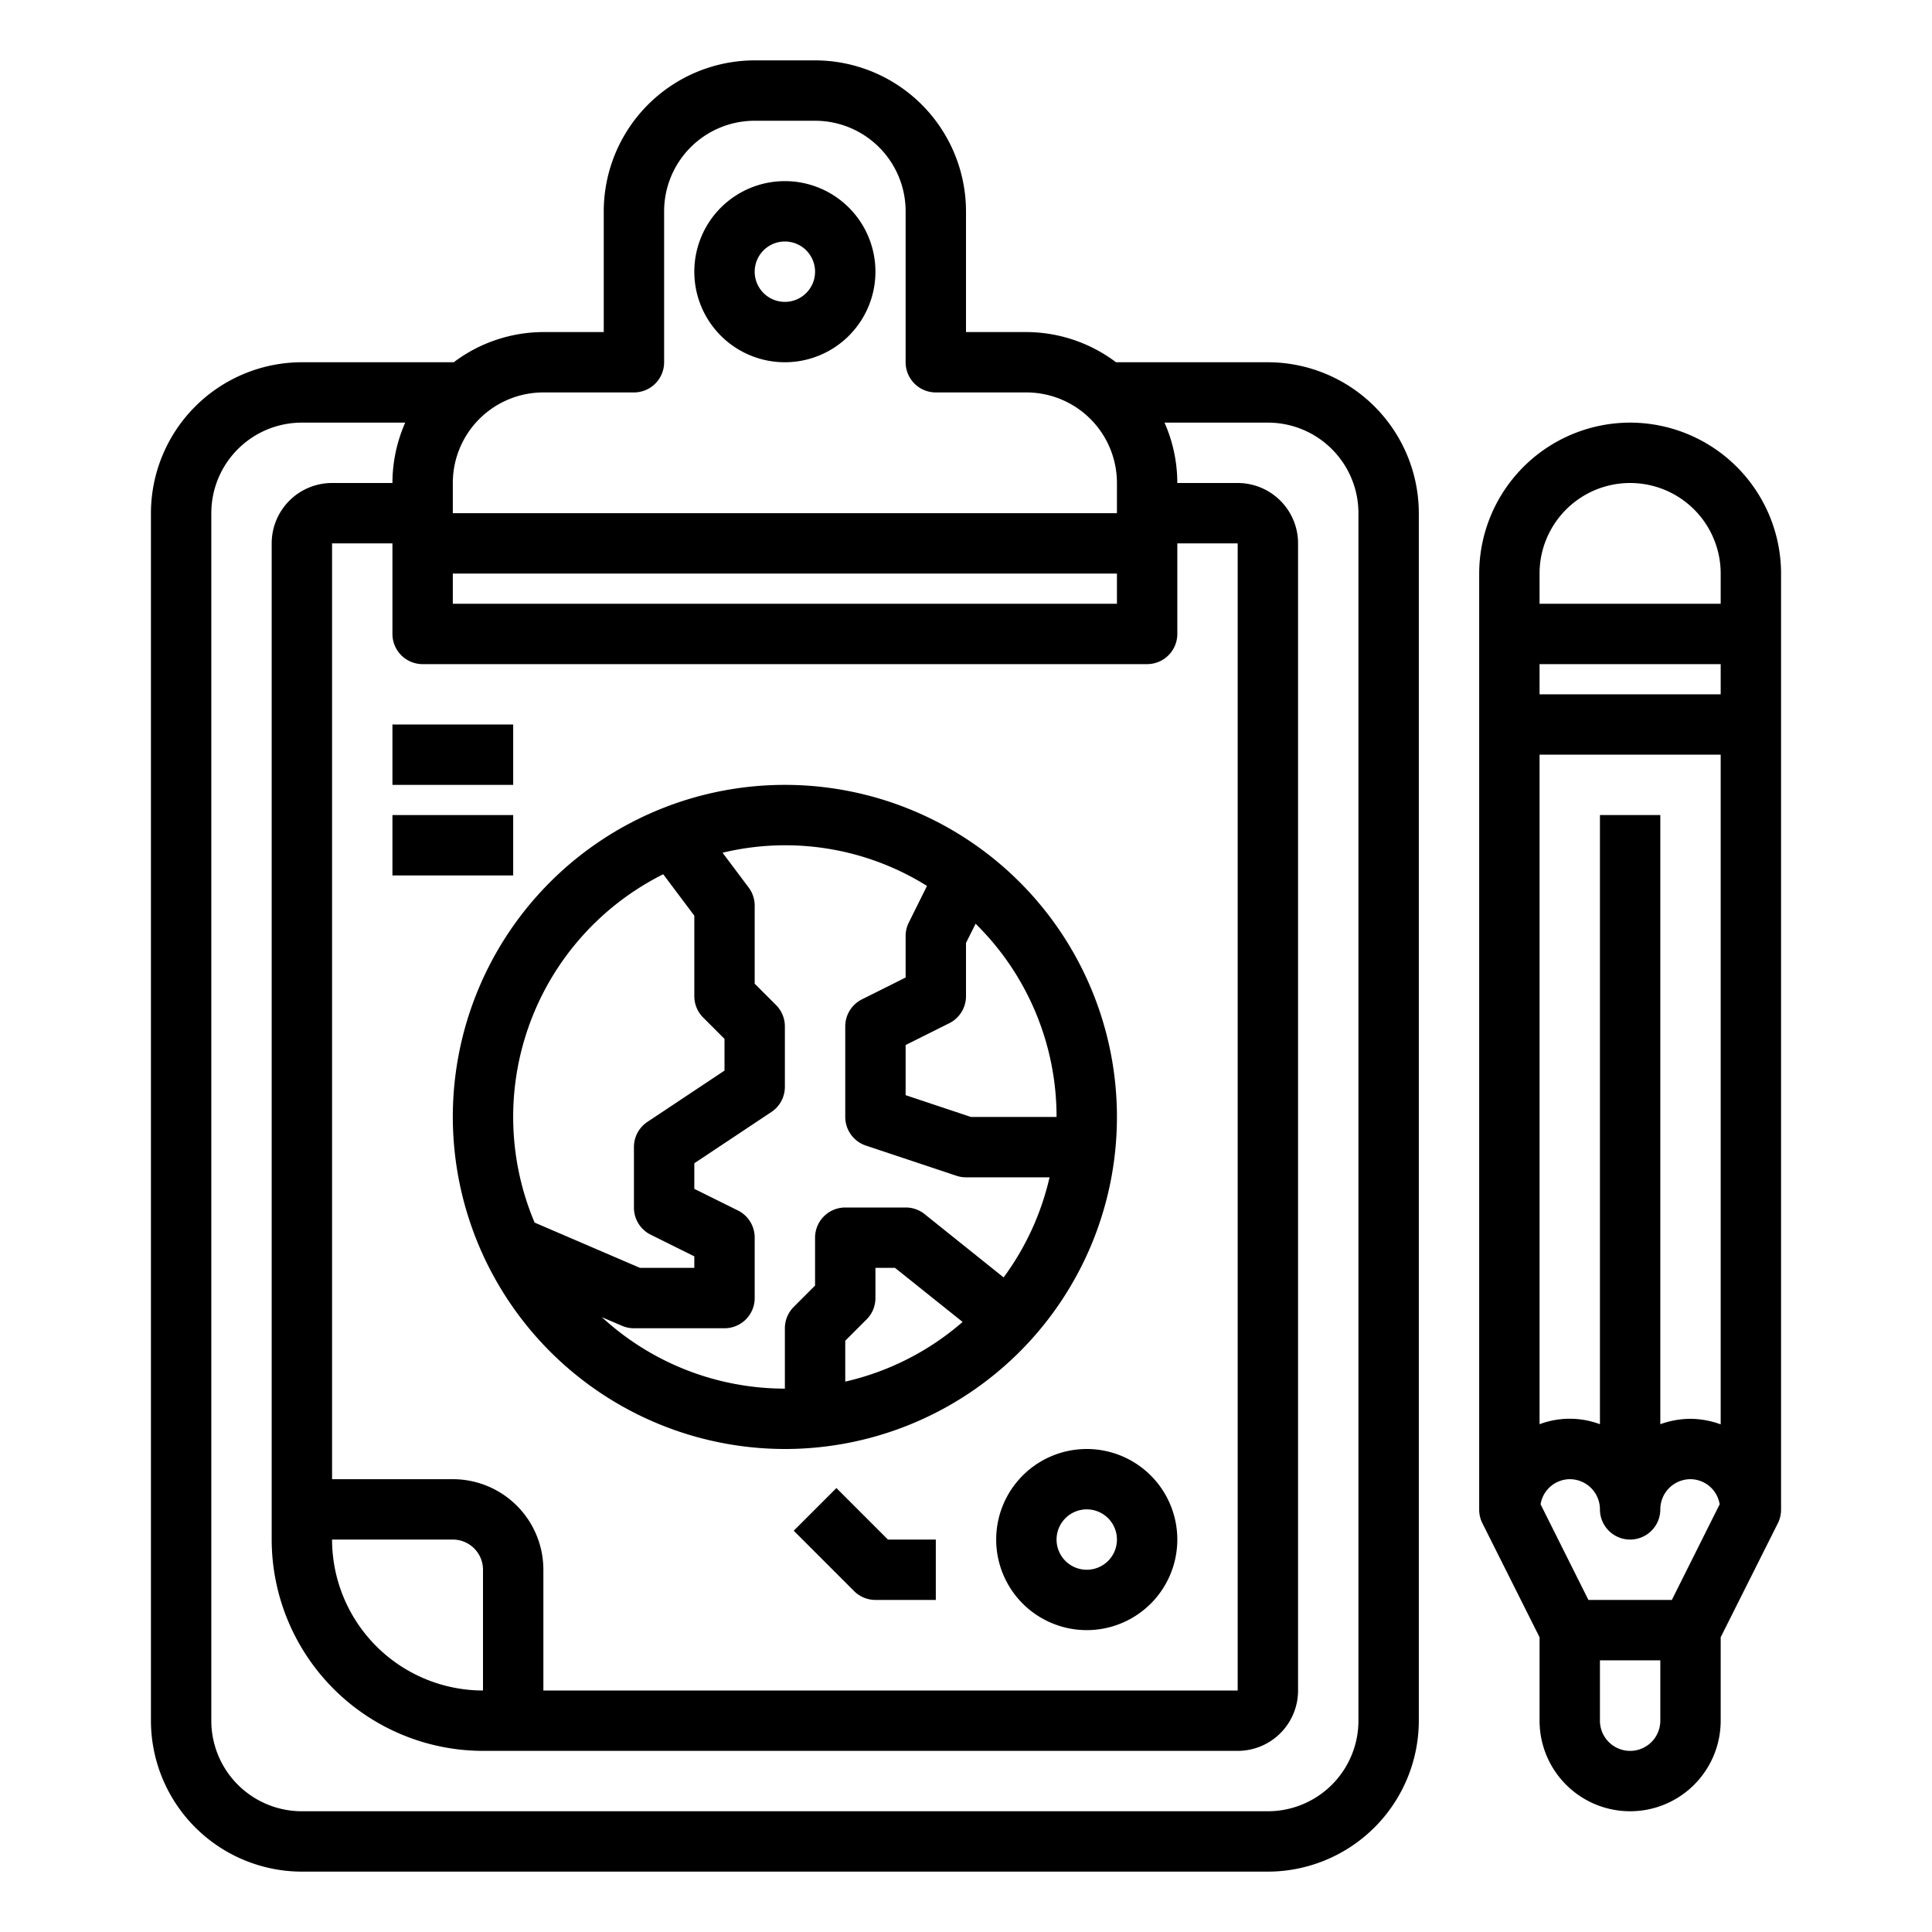<svg xmlns="http://www.w3.org/2000/svg" viewBox="0 0 64 64" x="0px" y="0px"><g><path d="M54,14a5.006,5.006,0,0,0-5,5V50a1,1,0,0,0,.1.447L51,54.236V57a3,3,0,0,0,6,0V54.236l1.9-3.789A1,1,0,0,0,59,50V19A5.006,5.006,0,0,0,54,14Zm0,2a3,3,0,0,1,3,3v1H51V19A3,3,0,0,1,54,16Zm1.382,37H52.618l-1.584-3.168A.988.988,0,0,1,52,49a1,1,0,0,1,1,1,1,1,0,0,0,2,0,1,1,0,0,1,1-1,.988.988,0,0,1,.966.832ZM56,47a2.963,2.963,0,0,0-1,.179V27H53V47.179a2.846,2.846,0,0,0-2,0V25h6V47.184A2.966,2.966,0,0,0,56,47Zm1-24H51V22h6ZM55,57a1,1,0,0,1-2,0V55h2Z"></path><path d="M42,12H36.969A4.952,4.952,0,0,0,34,11H32V7a5.006,5.006,0,0,0-5-5H25a5.006,5.006,0,0,0-5,5v4H18a4.952,4.952,0,0,0-2.969,1H10a5.006,5.006,0,0,0-5,5V57a5.006,5.006,0,0,0,5,5H42a5.006,5.006,0,0,0,5-5V17A5.006,5.006,0,0,0,42,12ZM16,56a5.006,5.006,0,0,1-5-5h4a1,1,0,0,1,1,1Zm-1-7H11V18h2v3a1,1,0,0,0,1,1H38a1,1,0,0,0,1-1V18h2V56H18V52A3,3,0,0,0,15,49Zm0-30H37v1H15Zm3-6h3a1,1,0,0,0,1-1V7a3,3,0,0,1,3-3h2a3,3,0,0,1,3,3v5a1,1,0,0,0,1,1h3a3,3,0,0,1,3,3v1H15V16A3,3,0,0,1,18,13ZM45,57a3,3,0,0,1-3,3H10a3,3,0,0,1-3-3V17a3,3,0,0,1,3-3h3.424A4.95,4.95,0,0,0,13,16H11a2,2,0,0,0-2,2V51a7.008,7.008,0,0,0,7,7H41a2,2,0,0,0,2-2V18a2,2,0,0,0-2-2H39a4.95,4.95,0,0,0-.424-2H42a3,3,0,0,1,3,3Z"></path><path d="M26,12a3,3,0,1,0-3-3A3,3,0,0,0,26,12Zm0-4a1,1,0,1,1-1,1A1,1,0,0,1,26,8Z"></path><path d="M26,48A11,11,0,1,0,15,37,11.013,11.013,0,0,0,26,48Zm2-2.232V44.414l.707-.707A1,1,0,0,0,29,43V42h.649l2.239,1.791A8.965,8.965,0,0,1,28,45.768ZM35,37H32.162L30,36.279V34.618l1.447-.723A1,1,0,0,0,32,33V31.236l.318-.636A8.97,8.97,0,0,1,35,37Zm-4.291-7.655-.6,1.208A1,1,0,0,0,30,31v1.382l-1.447.723A1,1,0,0,0,28,34v3a1,1,0,0,0,.684.949l3,1A1,1,0,0,0,32,39h2.768a8.953,8.953,0,0,1-1.522,3.316l-2.621-2.1A1,1,0,0,0,30,40H28a1,1,0,0,0-1,1v1.586l-.707.707A1,1,0,0,0,26,44v2a8.955,8.955,0,0,1-6.061-2.366l.667.285A.985.985,0,0,0,21,44h3a1,1,0,0,0,1-1V41a1,1,0,0,0-.553-.9L23,39.382v-.847l2.555-1.7A1,1,0,0,0,26,36V34a1,1,0,0,0-.293-.707L25,32.586V30a1,1,0,0,0-.2-.6l-.864-1.152a8.856,8.856,0,0,1,6.773,1.1Zm-8.737-.382L23,30.333V33a1,1,0,0,0,.293.707l.707.707v1.051l-2.555,1.7A1,1,0,0,0,21,38v2a1,1,0,0,0,.553.9L23,41.618V42h-1.8L17.71,40.5a8.985,8.985,0,0,1,4.262-11.54Z"></path><path d="M33,51a3,3,0,1,0,3-3A3,3,0,0,0,33,51Zm4,0a1,1,0,1,1-1-1A1,1,0,0,1,37,51Z"></path><path d="M27.707,49.293l-1.414,1.414,2,2A1,1,0,0,0,29,53h2V51H29.414Z"></path><rect x="13" y="24" width="4" height="2"></rect><rect x="13" y="27" width="4" height="2"></rect></g></svg>